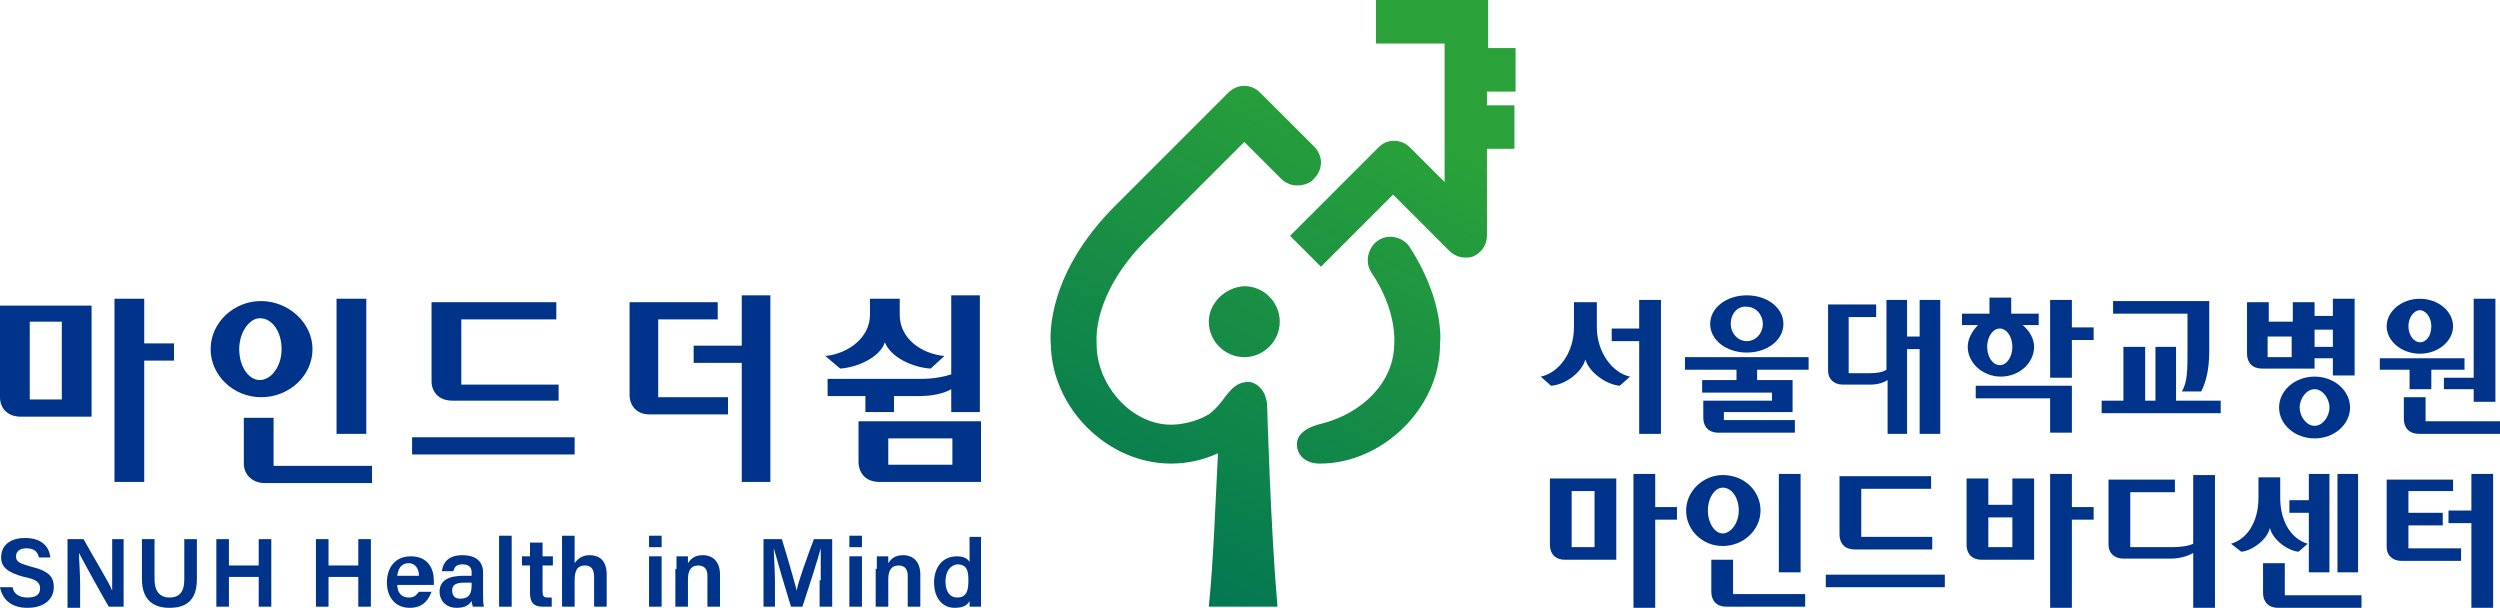 <?xml version="1.0" encoding="utf-8"?>
<!-- Generator: Adobe Illustrator 24.0.1, SVG Export Plug-In . SVG Version: 6.00 Build 0)  -->
<svg version="1.1" id="레이어_1" xmlns="http://www.w3.org/2000/svg" xmlns:xlink="http://www.w3.org/1999/xlink" x="0px"
	 y="0px" viewBox="0 0 218.4 53.1" style="enable-background:new 0 0 218.4 53.1;" xml:space="preserve">
<style type="text/css">
	.st0{fill:#00348B;}
	.st1{fill:url(#SVGID_1_);}
</style>
<g>
	<g>
		<path class="st0" d="M139.5,26.4v2.2c0,2.2,1.4,4,2.9,4.3l-0.9,0.8c-1.2-0.1-2.7-1.2-3-2.3c-0.3,1.1-1.7,2.2-3,2.3l-0.9-0.8
			c1.5-0.3,2.9-2,2.9-4.3v-2.2H139.5z M140.8,28.7h2.4v-2.5h1.9v11.7h-1.9v-8.1h-2.4V28.7z"/>
		<path class="st0" d="M156.9,37.8h-6.8c-0.8,0-1.3-0.5-1.3-1.3V35h6v-0.7h-6.1v-1.1h3v-0.9h-4.5v-1.1H158v1.1h-4.5v0.9h3.1v2.8h-6
			v0.7h6.2V37.8z M155.8,28.3c0,1.4-1.4,2.5-3.2,2.5s-3.2-1.1-3.2-2.5c0-1.4,1.4-2.5,3.2-2.5S155.8,26.9,155.8,28.3z M151.2,28.3
			c0,0.8,0.6,1.5,1.4,1.5c0.8,0,1.4-0.7,1.4-1.5c0-0.8-0.6-1.5-1.4-1.5C151.8,26.7,151.2,27.4,151.2,28.3z"/>
		<path class="st0" d="M164.9,37.8v-4.6c-0.3,0.2-0.8,0.4-1.5,0.4H161c-0.8,0-1.3-0.5-1.3-1.2v-5.8h4.2v1.1h-2.4v4.9h1.9
			c0.6,0,1.1-0.1,1.4-0.3v-6.1h1.8v3.2h1.1v-3.2h1.8v11.7h-1.8v-7.4h-1.1v7.4H164.9z"/>
		<path class="st0" d="M176.7,28.4c0.6,0.5,1,1.2,1,1.9c0,1.4-1.3,2.6-2.9,2.6c-1.6,0-2.9-1.2-2.9-2.6c0-0.7,0.4-1.4,0.9-1.9h-1.4
			v-1h2.4V26h1.9v1.4h2.4v1H176.7z M179.1,34.8h-6.5v-1.1h8.4v4.1h-1.9V34.8z M173.6,30.3c0,0.9,0.5,1.6,1.1,1.6
			c0.6,0,1.1-0.7,1.1-1.6c0-0.9-0.5-1.6-1.1-1.6C174.1,28.7,173.6,29.4,173.6,30.3z M181,28.6h1.9v1.1H181v3.3h-1.9v-6.8h1.9V28.6z"
			/>
		<path class="st0" d="M187.4,30.3V35h0.9v-4.7h1.8V35h3.9v1.1h-10.4V35h1.9v-4.7H187.4z M184.6,26.3h8.4v4.4c0,1.6-0.3,2.7-0.7,3.5
			h-1.7c0.5-0.8,0.5-1.9,0.5-3.6v-3.2h-6.5V26.3z"/>
		<path class="st0" d="M205.7,26.2v6.6h-1.9v-1.5h-1.6v0.9h-4.6c-0.8,0-1.3-0.5-1.3-1.3v-4.5h1.9v1.7h2.1v-1.7h1.9v1.2h1.6v-1.5
			H205.7z M200.2,31.2v-1.8h-2.1v1.8H200.2z M205.3,35.6c0,1.5-1.4,2.7-3.1,2.7c-1.7,0-3.1-1.2-3.1-2.7c0-1.5,1.4-2.7,3.1-2.7
			C203.9,32.9,205.3,34.1,205.3,35.6z M200.9,35.6c0,0.8,0.6,1.6,1.3,1.6c0.7,0,1.3-0.8,1.3-1.6c0-0.8-0.6-1.6-1.3-1.6
			C201.5,34,200.9,34.8,200.9,35.6z M203.8,28.8h-1.6v1.5h1.6V28.8z"/>
		<path class="st0" d="M215.3,31.3v1h-2.9v1.7h-1.9v-1.7h-2.6v-1H215.3z M214.3,28.5c0,1.3-1.3,2.4-2.9,2.4c-1.6,0-2.9-1.1-2.9-2.4
			c0-1.3,1.3-2.4,2.9-2.4C213,26.1,214.3,27.2,214.3,28.5z M211.9,36.8h6.5v1.1h-7.1c-0.8,0-1.3-0.5-1.3-1.3v-1.9h1.9V36.8z
			 M210.4,28.5c0,0.8,0.5,1.4,1,1.4c0.6,0,1-0.6,1-1.4c0-0.8-0.5-1.4-1-1.4C210.9,27.1,210.4,27.7,210.4,28.5z M218,26.2v8.9h-1.9
			V34h-2.6V33h2.6v-6.9H218z"/>
		<path class="st0" d="M141.2,41.8v7.1h-4.5c-0.8,0-1.3-0.5-1.3-1.3v-5.8H141.2z M139.3,47.8v-4.9h-2v4.9H139.3z M144.6,44.3h1.9
			v1.1h-1.9v7.7h-1.9V41.4h1.9V44.3z"/>
		<path class="st0" d="M153.8,44.6c0,1.7-1.5,3.1-3.3,3.1c-1.8,0-3.2-1.4-3.2-3.1s1.5-3.1,3.2-3.1C152.4,41.5,153.8,42.9,153.8,44.6
			z M149.2,44.6c0,1.1,0.6,2,1.3,2c0.7,0,1.4-0.9,1.4-2s-0.6-2-1.4-2C149.8,42.6,149.2,43.5,149.2,44.6z M149.5,48.9h1.9v3h6.3v1.1
			h-6.9c-0.8,0-1.3-0.5-1.3-1.3V48.9z M155.4,41.4h1.9l0,8.6h-1.9V41.4z"/>
		<path class="st0" d="M169.9,51.3h-10.4v-1.1h10.4V51.3z M168.7,41.6v1.1h-6.1v4.2h6.2v1.1h-6.8c-0.8,0-1.3-0.5-1.3-1.3v-5.1H168.7
			z"/>
		<path class="st0" d="M173.7,41.8v2.3h2.1v-2.3h1.9v7.1h-4.6c-0.8,0-1.3-0.5-1.3-1.3v-5.8H173.7z M175.8,47.8v-2.6h-2.1v2.6H175.8z
			 M181,44.3h1.9v1.1H181v7.7h-1.9V41.4h1.9V44.3z"/>
		<path class="st0" d="M193.5,41.4v11.7h-1.9v-4.8c-0.5,0.3-1.2,0.5-2,0.5h-4.1c-0.8,0-1.3-0.5-1.3-1.2v-5.7h5.8v1.1h-3.9v4.8h3.6
			c0.8,0,1.5-0.1,1.9-0.3v-6H193.5z"/>
		<path class="st0" d="M199.2,41.7v1.8c0,2.1,1,3.6,2.4,4l-0.8,0.7c-1-0.1-2.3-1.1-2.5-2.1c-0.2,1-1.5,2-2.5,2.1l-0.9-0.7
			c1.4-0.4,2.4-1.9,2.4-4v-1.8H199.2z M199.5,52h6.8v1.1h-7.3c-0.8,0-1.3-0.5-1.3-1.3v-2.6h1.9V52z M201.7,50v-5.2H200v-1.1h1.7
			v-2.3h1.8V50H201.7z M206,50h-1.8v-8.6h1.8V50z"/>
		<path class="st0" d="M214.3,41.8v1.1h-3.9v1.9h3v1.1h-3v2h4.6v1.1h-5.2c-0.8,0-1.3-0.5-1.3-1.2v-5.9H214.3z M213.9,44.6h2v-3.2
			h1.9v11.7h-1.9v-7.4h-2V44.6z"/>
	</g>
	<linearGradient id="SVGID_1_" gradientUnits="userSpaceOnUse" x1="119.391" y1="9.067" x2="97.953" y2="50.413">
		<stop  offset="4.354677e-08" style="stop-color:#2AA239"/>
		<stop  offset="1" style="stop-color:#027653"/>
	</linearGradient>
	<path class="st1" d="M129.9,8.1v1.1h2.4V13h-2.4v7.6c0,0.8-0.5,1.5-1.2,1.8c-0.2,0.1-0.5,0.1-0.7,0.1c-0.5,0-1-0.2-1.4-0.6
		l-4.9-4.9l-6.3,6.3l-2.7-2.7l7.7-7.7c0.4-0.4,0.8-0.6,1.4-0.6c0.5,0,1,0.2,1.4,0.6l3,3V3.8h-6V0h7.9l1.9,0v4.2h2.4v3.8H129.9z
		 M120.4,21c-0.9,0.6-1.2,1.9-0.6,2.8c2.3,3.4,2,6.2,2,6.2c0,3.4-2.8,6.1-6.3,7c-0.9,0.2-2.2,0.7-2.2,1.8c0,1.1,0.9,1.7,2,1.7
		c5.5,0,10.5-4.9,10.5-10.4c0.1-0.9,0.1-4.3-2.7-8.6C122.5,20.7,121.3,20.4,120.4,21z M105.6,28.1c0,1.7,1.4,3.1,3.1,3.1
		c1.7,0,3.1-1.4,3.1-3.1c0-1.7-1.4-3.1-3.1-3.1C107,25.1,105.6,26.5,105.6,28.1z M114.8,15.6c0.4-0.4,0.6-0.9,0.6-1.4
		c0-0.5-0.2-1-0.6-1.4l-4.7-4.7c-0.4-0.4-0.9-0.6-1.4-0.6c-0.5,0-1,0.2-1.4,0.6L97.4,18c-5.8,5.8-5.7,11.1-5.6,12.1
		c0.1,5.6,5,10.4,10.5,10.4c1.4,0,2.8-0.3,4.1-0.9c-0.2,3.9-0.4,9.6-0.8,13.4h6c-0.6-6.8-0.9-17.5-0.9-17.5h0c0-0.4-0.1-0.7-0.2-1
		c-0.3-0.7-1-1.3-1.8-1.1c-0.5,0.1-0.8,0.3-1.1,0.6c-0.3,0.3-0.6,0.7-0.9,1.1c-0.3,0.4-0.7,0.8-1.1,1.1c-1.2,0.7-2.5,0.9-3.3,0.9
		c-3.5,0-6.5-3.5-6.5-7c0-0.1,0-0.2,0-0.2c0-0.2-0.4-4.2,4.4-9l8.5-8.5l3.2,3.2c0.4,0.4,0.9,0.6,1.4,0.6
		C113.9,16.2,114.5,16,114.8,15.6z"/>
	<g>
		<g>
			<path class="st0" d="M62.7,26.4v1.5h-5.2v6.8h6.1v1.5h-6.9c-1,0-1.7-0.7-1.7-1.7v-8.1H62.7z M60.6,30.2h4.2v-4.4h2.5v16.3h-2.5
				V31.7h-4.2V30.2z"/>
			<path class="st0" d="M78.6,26.1v1.4c0,2.1,1.9,3.4,3.9,3.6l-1.2,1.1c-1.6-0.1-3.5-1-4-2.3c-0.4,1.3-2.4,2.2-3.9,2.3l-1.3-1.1
				c2-0.2,3.9-1.6,3.9-3.6v-1.4H78.6z M80.4,33.1c1.2,0,2.1-0.2,2.7-0.4v-6.9h2.5V36h-2.5V34c-0.7,0.4-1.7,0.6-2.8,0.6h-2.2V36h-2.5
				v-1.4h-3.3v-1.5H80.4z M85.7,36.8v5.3h-8.9c-1.1,0-1.8-0.7-1.8-1.8v-3.5H85.7z M83.2,40.6v-2.3h-5.6v2.3H83.2z"/>
			<path class="st0" d="M8,26.7v9.7H1.8c-1.1,0-1.8-0.7-1.8-1.7v-8H8z M5.4,34.9v-6.8H2.6v6.8H5.4z M12.6,30h2.6v1.5h-2.6v10.6H10
				v-16h2.6V30z"/>
			<path class="st0" d="M27.3,30.5c0,2.3-2,4.2-4.5,4.2c-2.4,0-4.4-1.9-4.4-4.2s2-4.2,4.4-4.2C25.2,26.3,27.3,28.2,27.3,30.5z
				 M20.9,30.5c0,1.5,0.8,2.7,1.8,2.7c1,0,1.9-1.2,1.9-2.7s-0.8-2.7-1.9-2.7C21.8,27.8,20.9,29,20.9,30.5z M21.3,36.5h2.6v4.2h8.6
				v1.5h-9.4c-1,0-1.8-0.7-1.8-1.7V36.5z M29.4,26.1h2.6l0,11.8h-2.6V26.1z"/>
			<path class="st0" d="M50.2,39.7H36v-1.5h14.2V39.7z M48.6,26.4v1.5h-8.3v5.7h8.5V35h-9.3c-1.1,0-1.8-0.7-1.8-1.7v-6.9H48.6z"/>
		</g>
		<g>
			<path class="st0" d="M1.1,51.3c0.1,0.6,0.6,0.9,1.3,0.9c0.8,0,1.1-0.3,1.1-0.8c0-0.5-0.3-0.8-1.4-1c-1.5-0.4-2-0.9-2-1.7
				c0-1,0.7-1.7,2.1-1.7c1.5,0,2.1,0.8,2.2,1.7H3.4c-0.1-0.4-0.3-0.8-1.1-0.8c-0.6,0-0.9,0.3-0.9,0.7c0,0.5,0.3,0.6,1.3,0.9
				c1.7,0.4,2,1,2,1.8c0,1-0.8,1.8-2.3,1.8c-1.5,0-2.2-0.8-2.4-1.8H1.1z"/>
			<path class="st0" d="M5.9,53v-5.9h1.4C8,48.4,9.6,51,9.8,51.6h0C9.8,51,9.8,50,9.8,49v-1.9h1V53H9.5c-0.7-1.2-2.3-4.1-2.6-4.7h0
				c0,0.6,0.1,1.7,0.1,2.8v2H5.9z"/>
			<path class="st0" d="M13.5,47.1v3.5c0,1.2,0.6,1.6,1.3,1.6c0.8,0,1.3-0.4,1.3-1.6v-3.5h1.1v3.5c0,2-1.1,2.5-2.4,2.5
				c-1.3,0-2.4-0.6-2.4-2.5v-3.5H13.5z"/>
			<path class="st0" d="M18.9,47.1H20v2.3h2.6v-2.3h1.1V53h-1.1v-2.6H20V53h-1.1V47.1z"/>
			<path class="st0" d="M27.6,47.1h1.1v2.3h2.6v-2.3h1.1V53h-1.1v-2.6h-2.6V53h-1.1V47.1z"/>
			<path class="st0" d="M34.7,51c0,0.7,0.3,1.2,1,1.2c0.6,0,0.7-0.3,0.9-0.5h1.1c-0.2,0.5-0.6,1.4-1.9,1.4c-1.4,0-2-1.1-2-2.2
				c0-1.3,0.7-2.3,2.1-2.3c1.5,0,2,1.1,2,2.1c0,0.1,0,0.2,0,0.4H34.7z M36.6,50.3c0-0.6-0.3-1.1-0.9-1.1s-0.9,0.4-1,1.1H36.6z"/>
			<path class="st0" d="M42.2,51.9c0,0.4,0,1,0.1,1.1h-1c0-0.1-0.1-0.3-0.1-0.5c-0.2,0.3-0.5,0.6-1.3,0.6c-1,0-1.5-0.7-1.5-1.4
				c0-1,0.8-1.4,2.1-1.4c0.2,0,0.5,0,0.7,0V50c0-0.3-0.1-0.7-0.8-0.7c-0.6,0-0.7,0.3-0.8,0.6h-1c0.1-0.7,0.5-1.4,1.8-1.4
				c1.1,0,1.8,0.5,1.8,1.5V51.9z M41.2,50.9c-0.1,0-0.4,0-0.6,0c-0.8,0-1.1,0.2-1.1,0.7c0,0.4,0.2,0.7,0.7,0.7c0.9,0,1-0.6,1-1.2
				V50.9z"/>
			<path class="st0" d="M43.6,53v-6.2h1.1V53H43.6z"/>
			<path class="st0" d="M45.6,48.6h0.7v-1.2h1.1v1.2h0.9v0.8h-0.9v2.3c0,0.4,0.1,0.5,0.5,0.5c0.1,0,0.2,0,0.3,0V53
				C47.9,53,47.6,53,47.4,53c-0.8,0-1.1-0.4-1.1-1.2v-2.4h-0.7V48.6z"/>
			<path class="st0" d="M50.2,46.8v2.4c0.2-0.3,0.6-0.7,1.3-0.7c0.8,0,1.5,0.4,1.5,1.7V53h-1.1v-2.6c0-0.6-0.2-1-0.8-1
				c-0.7,0-0.9,0.5-0.9,1.3V53h-1.1v-6.2H50.2z"/>
			<path class="st0" d="M56.7,46.8h1.1v1h-1.1V46.8z M56.7,48.6h1.1V53h-1.1V48.6z"/>
			<path class="st0" d="M59.1,49.7c0-0.4,0-0.8,0-1.1h1c0,0.1,0,0.5,0,0.6c0.2-0.3,0.5-0.7,1.3-0.7c0.9,0,1.5,0.6,1.5,1.7V53h-1.1
				v-2.7c0-0.5-0.2-0.9-0.8-0.9c-0.6,0-0.9,0.4-0.9,1.2V53h-1.1V49.7z"/>
			<path class="st0" d="M71.7,50.7c0-1,0-2.2,0-2.8h0c-0.3,1.1-1,3.3-1.6,5.1h-1c-0.5-1.6-1.2-4-1.5-5.1h0c0,0.7,0.1,1.9,0.1,2.9V53
				h-1v-5.9h1.6c0.5,1.6,1.1,3.7,1.3,4.5h0c0.1-0.7,0.9-2.9,1.5-4.5h1.6V53h-1.1V50.7z"/>
			<path class="st0" d="M74.2,46.8h1.1v1h-1.1V46.8z M74.2,48.6h1.1V53h-1.1V48.6z"/>
			<path class="st0" d="M76.6,49.7c0-0.4,0-0.8,0-1.1h1c0,0.1,0,0.5,0,0.6c0.2-0.3,0.5-0.7,1.3-0.7c0.9,0,1.5,0.6,1.5,1.7V53h-1.1
				v-2.7c0-0.5-0.2-0.9-0.8-0.9c-0.6,0-0.9,0.4-0.9,1.2V53h-1.1V49.7z"/>
			<path class="st0" d="M85.7,46.8v5c0,0.4,0,0.8,0,1.2h-1c0-0.1,0-0.4,0-0.5c-0.2,0.4-0.6,0.6-1.3,0.6c-1.1,0-1.8-0.9-1.8-2.2
				c0-1.3,0.7-2.3,2-2.3c0.7,0,1,0.3,1.1,0.5v-2.2H85.7z M82.6,50.8c0,0.9,0.4,1.4,1,1.4c0.9,0,1-0.7,1-1.5c0-0.8-0.1-1.4-1-1.4
				C83,49.4,82.6,49.9,82.6,50.8z"/>
		</g>
	</g>
</g>
</svg>
